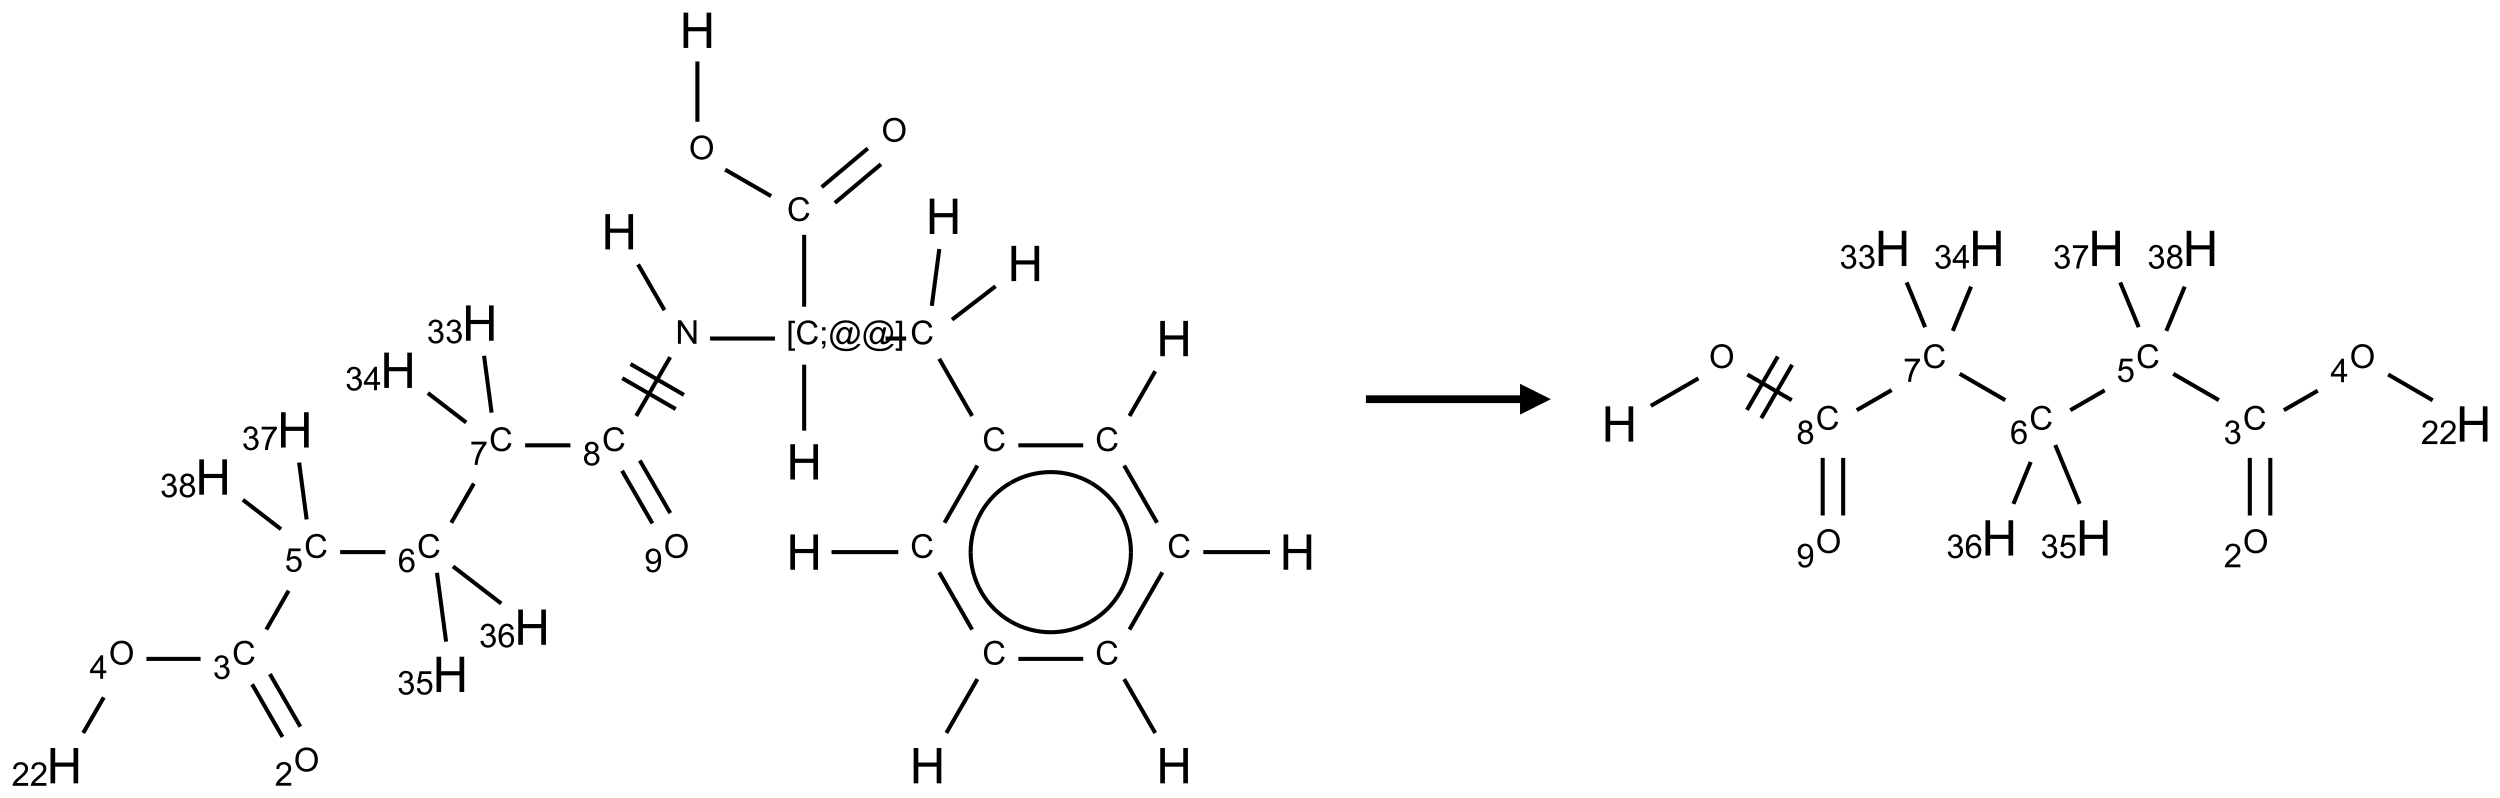 <?xml version="1.0" encoding="UTF-8"?>
<svg xmlns="http://www.w3.org/2000/svg" xmlns:xlink="http://www.w3.org/1999/xlink" width="811" height="259" viewBox="0 0 811 259">
<defs>
<g>
<g id="glyph-0-0">
<path d="M 2 0 L 2 -10 L 10 -10 L 10 0 Z M 2.25 -0.25 L 9.75 -0.25 L 9.75 -9.75 L 2.25 -9.75 Z M 2.25 -0.25 "/>
</g>
<g id="glyph-0-1">
<path d="M 1.281 0 L 1.281 -11.453 L 2.797 -11.453 L 2.797 -6.75 L 8.75 -6.75 L 8.75 -11.453 L 10.266 -11.453 L 10.266 0 L 8.75 0 L 8.75 -5.398 L 2.797 -5.398 L 2.797 0 Z M 1.281 0 "/>
</g>
<g id="glyph-1-0">
<path d="M 1.332 0 L 1.332 -6.668 L 6.668 -6.668 L 6.668 0 Z M 1.5 -0.168 L 6.5 -0.168 L 6.5 -6.5 L 1.5 -6.5 Z M 1.5 -0.168 "/>
</g>
<g id="glyph-1-1">
<path d="M 0.516 -3.719 C 0.516 -4.984 0.855 -5.977 1.535 -6.695 C 2.215 -7.414 3.094 -7.77 4.172 -7.77 C 4.875 -7.77 5.512 -7.602 6.078 -7.266 C 6.645 -6.93 7.074 -6.461 7.371 -5.855 C 7.668 -5.254 7.816 -4.57 7.816 -3.809 C 7.816 -3.035 7.66 -2.34 7.348 -1.73 C 7.035 -1.117 6.594 -0.656 6.02 -0.34 C 5.449 -0.027 4.828 0.129 4.168 0.129 C 3.449 0.129 2.805 -0.043 2.238 -0.391 C 1.672 -0.738 1.246 -1.211 0.953 -1.812 C 0.66 -2.414 0.516 -3.047 0.516 -3.719 Z M 1.559 -3.703 C 1.559 -2.781 1.805 -2.059 2.301 -1.527 C 2.793 -1 3.414 -0.734 4.16 -0.734 C 4.922 -0.734 5.547 -1 6.039 -1.535 C 6.531 -2.07 6.777 -2.828 6.777 -3.812 C 6.777 -4.434 6.672 -4.977 6.461 -5.441 C 6.25 -5.902 5.945 -6.262 5.539 -6.52 C 5.133 -6.773 4.68 -6.902 4.176 -6.902 C 3.461 -6.902 2.848 -6.656 2.332 -6.164 C 1.816 -5.672 1.559 -4.852 1.559 -3.703 Z M 1.559 -3.703 "/>
</g>
<g id="glyph-1-2">
<path d="M 6.27 -2.676 L 7.281 -2.422 C 7.07 -1.594 6.688 -0.961 6.137 -0.523 C 5.586 -0.086 4.914 0.129 4.121 0.129 C 3.297 0.129 2.629 -0.039 2.113 -0.371 C 1.598 -0.707 1.203 -1.191 0.934 -1.828 C 0.664 -2.465 0.531 -3.145 0.531 -3.875 C 0.531 -4.672 0.684 -5.363 0.988 -5.957 C 1.293 -6.547 1.723 -6.996 2.285 -7.305 C 2.844 -7.613 3.461 -7.766 4.137 -7.766 C 4.898 -7.766 5.543 -7.57 6.062 -7.184 C 6.582 -6.793 6.945 -6.246 7.152 -5.543 L 6.156 -5.309 C 5.98 -5.863 5.723 -6.266 5.387 -6.52 C 5.051 -6.773 4.625 -6.902 4.113 -6.902 C 3.527 -6.902 3.039 -6.762 2.645 -6.48 C 2.25 -6.199 1.973 -5.82 1.812 -5.348 C 1.652 -4.871 1.574 -4.383 1.574 -3.879 C 1.574 -3.23 1.668 -2.664 1.855 -2.18 C 2.047 -1.695 2.34 -1.332 2.738 -1.094 C 3.137 -0.855 3.57 -0.734 4.035 -0.734 C 4.602 -0.734 5.082 -0.898 5.473 -1.223 C 5.867 -1.551 6.133 -2.035 6.27 -2.676 Z M 6.27 -2.676 "/>
</g>
<g id="glyph-1-3">
<path d="M 0.723 2.121 L 0.723 -7.637 L 2.793 -7.637 L 2.793 -6.859 L 1.66 -6.859 L 1.66 1.344 L 2.793 1.344 L 2.793 2.121 Z M 0.723 2.121 "/>
</g>
<g id="glyph-1-4">
<path d="M 0.949 -4.465 L 0.949 -5.531 L 2.016 -5.531 L 2.016 -4.465 Z M 0.949 0 L 0.949 -1.066 L 2.016 -1.066 L 2.016 0 C 2.016 0.391 1.945 0.711 1.809 0.949 C 1.668 1.191 1.449 1.379 1.145 1.512 L 0.887 1.109 C 1.082 1.023 1.23 0.895 1.324 0.727 C 1.418 0.559 1.469 0.316 1.48 0 Z M 0.949 0 "/>
</g>
<g id="glyph-1-5">
<path d="M 6.047 -0.848 C 5.82 -0.59 5.57 -0.379 5.289 -0.223 C 5.008 -0.062 4.73 0.016 4.449 0.016 C 4.141 0.016 3.84 -0.074 3.547 -0.254 C 3.254 -0.434 3.02 -0.715 2.836 -1.09 C 2.652 -1.465 2.562 -1.875 2.562 -2.324 C 2.562 -2.875 2.703 -3.43 2.988 -3.98 C 3.27 -4.535 3.621 -4.953 4.043 -5.23 C 4.461 -5.508 4.871 -5.645 5.266 -5.645 C 5.566 -5.645 5.855 -5.566 6.129 -5.41 C 6.402 -5.25 6.641 -5.012 6.84 -4.688 L 7.016 -5.496 L 7.949 -5.496 L 7.199 -2 C 7.094 -1.516 7.043 -1.246 7.043 -1.191 C 7.043 -1.098 7.078 -1.02 7.148 -0.949 C 7.219 -0.883 7.305 -0.848 7.406 -0.848 C 7.59 -0.848 7.832 -0.953 8.129 -1.168 C 8.527 -1.445 8.84 -1.816 9.07 -2.285 C 9.301 -2.75 9.418 -3.234 9.418 -3.73 C 9.418 -4.309 9.27 -4.852 8.973 -5.355 C 8.676 -5.859 8.23 -6.262 7.645 -6.562 C 7.055 -6.863 6.406 -7.016 5.691 -7.016 C 4.879 -7.016 4.137 -6.824 3.465 -6.445 C 2.793 -6.066 2.273 -5.52 1.902 -4.809 C 1.535 -4.098 1.348 -3.34 1.348 -2.527 C 1.348 -1.676 1.535 -0.941 1.902 -0.328 C 2.273 0.285 2.809 0.742 3.508 1.035 C 4.207 1.328 4.984 1.473 5.832 1.473 C 6.742 1.473 7.504 1.32 8.121 1.016 C 8.734 0.711 9.195 0.34 9.5 -0.098 L 10.441 -0.098 C 10.266 0.266 9.961 0.637 9.531 1.016 C 9.102 1.395 8.59 1.695 7.996 1.914 C 7.402 2.133 6.688 2.246 5.848 2.246 C 5.078 2.246 4.367 2.145 3.715 1.949 C 3.066 1.75 2.512 1.453 2.051 1.055 C 1.594 0.656 1.25 0.199 1.016 -0.316 C 0.723 -0.973 0.578 -1.684 0.578 -2.441 C 0.578 -3.289 0.75 -4.098 1.098 -4.863 C 1.523 -5.805 2.125 -6.527 2.902 -7.027 C 3.684 -7.527 4.629 -7.777 5.738 -7.777 C 6.602 -7.777 7.375 -7.602 8.059 -7.246 C 8.746 -6.895 9.285 -6.371 9.684 -5.672 C 10.02 -5.07 10.188 -4.418 10.188 -3.715 C 10.188 -2.707 9.832 -1.812 9.125 -1.031 C 8.492 -0.328 7.801 0.02 7.051 0.02 C 6.812 0.02 6.617 -0.016 6.473 -0.09 C 6.324 -0.16 6.215 -0.266 6.145 -0.402 C 6.102 -0.488 6.066 -0.637 6.047 -0.848 Z M 3.527 -2.262 C 3.527 -1.785 3.641 -1.414 3.863 -1.152 C 4.09 -0.887 4.348 -0.754 4.641 -0.754 C 4.836 -0.754 5.039 -0.812 5.254 -0.93 C 5.469 -1.047 5.676 -1.219 5.871 -1.449 C 6.066 -1.676 6.23 -1.969 6.355 -2.32 C 6.48 -2.672 6.543 -3.027 6.543 -3.379 C 6.543 -3.852 6.426 -4.219 6.191 -4.48 C 5.957 -4.738 5.672 -4.871 5.332 -4.871 C 5.109 -4.871 4.902 -4.812 4.707 -4.699 C 4.512 -4.586 4.32 -4.406 4.137 -4.156 C 3.953 -3.906 3.805 -3.602 3.691 -3.246 C 3.582 -2.887 3.527 -2.559 3.527 -2.262 Z M 3.527 -2.262 "/>
</g>
<g id="glyph-1-6">
<path d="M 2.27 2.121 L 0.203 2.121 L 0.203 1.344 L 1.332 1.344 L 1.332 -6.859 L 0.203 -6.859 L 0.203 -7.637 L 2.27 -7.637 Z M 2.27 2.121 "/>
</g>
<g id="glyph-1-7">
<path d="M 0.812 0 L 0.812 -7.637 L 1.848 -7.637 L 5.859 -1.641 L 5.859 -7.637 L 6.828 -7.637 L 6.828 0 L 5.793 0 L 1.781 -6 L 1.781 0 Z M 0.812 0 "/>
</g>
<g id="glyph-1-8">
<path d="M 1.887 -4.141 C 1.496 -4.281 1.207 -4.484 1.02 -4.75 C 0.832 -5.016 0.738 -5.328 0.738 -5.699 C 0.738 -6.254 0.938 -6.719 1.34 -7.098 C 1.738 -7.477 2.27 -7.668 2.934 -7.668 C 3.598 -7.668 4.137 -7.473 4.543 -7.086 C 4.949 -6.699 5.152 -6.227 5.152 -5.672 C 5.152 -5.316 5.059 -5.008 4.871 -4.746 C 4.688 -4.484 4.406 -4.281 4.027 -4.141 C 4.496 -3.988 4.852 -3.742 5.098 -3.402 C 5.34 -3.062 5.465 -2.656 5.465 -2.184 C 5.465 -1.531 5.234 -0.98 4.77 -0.535 C 4.309 -0.09 3.703 0.129 2.949 0.129 C 2.195 0.129 1.586 -0.094 1.125 -0.539 C 0.664 -0.984 0.434 -1.543 0.434 -2.207 C 0.434 -2.703 0.559 -3.121 0.809 -3.457 C 1.062 -3.793 1.422 -4.02 1.887 -4.141 Z M 1.699 -5.73 C 1.699 -5.367 1.812 -5.074 2.047 -4.844 C 2.281 -4.613 2.582 -4.5 2.953 -4.5 C 3.312 -4.5 3.609 -4.613 3.84 -4.84 C 4.07 -5.066 4.188 -5.348 4.188 -5.676 C 4.188 -6.02 4.07 -6.309 3.832 -6.543 C 3.594 -6.777 3.297 -6.895 2.941 -6.895 C 2.586 -6.895 2.289 -6.781 2.051 -6.551 C 1.816 -6.324 1.699 -6.047 1.699 -5.73 Z M 1.395 -2.203 C 1.395 -1.938 1.461 -1.676 1.586 -1.426 C 1.711 -1.176 1.902 -0.984 2.152 -0.848 C 2.402 -0.711 2.672 -0.641 2.957 -0.641 C 3.406 -0.641 3.777 -0.785 4.066 -1.074 C 4.359 -1.363 4.504 -1.727 4.504 -2.172 C 4.504 -2.625 4.355 -2.996 4.055 -3.293 C 3.754 -3.586 3.379 -3.734 2.926 -3.734 C 2.484 -3.734 2.121 -3.59 1.832 -3.297 C 1.543 -3.004 1.395 -2.641 1.395 -2.203 Z M 1.395 -2.203 "/>
</g>
<g id="glyph-1-9">
<path d="M 0.504 -6.637 L 0.504 -7.535 L 5.449 -7.535 L 5.449 -6.809 C 4.961 -6.289 4.48 -5.602 4.004 -4.746 C 3.527 -3.887 3.156 -3.004 2.895 -2.098 C 2.707 -1.461 2.59 -0.762 2.535 0 L 1.574 0 C 1.582 -0.602 1.703 -1.328 1.926 -2.176 C 2.152 -3.027 2.477 -3.848 2.898 -4.637 C 3.32 -5.426 3.77 -6.094 4.246 -6.637 Z M 0.504 -6.637 "/>
</g>
<g id="glyph-1-10">
<path d="M 5.309 -5.766 L 4.375 -5.691 C 4.293 -6.059 4.172 -6.328 4.02 -6.496 C 3.766 -6.762 3.453 -6.895 3.082 -6.895 C 2.785 -6.895 2.523 -6.812 2.297 -6.645 C 2 -6.43 1.77 -6.117 1.598 -5.703 C 1.43 -5.289 1.34 -4.703 1.332 -3.938 C 1.559 -4.281 1.836 -4.535 2.16 -4.703 C 2.488 -4.871 2.828 -4.953 3.188 -4.953 C 3.812 -4.953 4.344 -4.723 4.785 -4.262 C 5.223 -3.801 5.441 -3.207 5.441 -2.48 C 5.441 -2 5.34 -1.555 5.133 -1.145 C 4.926 -0.73 4.641 -0.418 4.281 -0.199 C 3.922 0.02 3.512 0.129 3.051 0.129 C 2.27 0.129 1.633 -0.156 1.141 -0.73 C 0.648 -1.305 0.402 -2.254 0.402 -3.574 C 0.402 -5.051 0.672 -6.121 1.219 -6.793 C 1.695 -7.375 2.336 -7.668 3.141 -7.668 C 3.742 -7.668 4.234 -7.5 4.617 -7.16 C 5 -6.824 5.23 -6.359 5.309 -5.766 Z M 1.48 -2.473 C 1.48 -2.152 1.547 -1.844 1.684 -1.547 C 1.82 -1.25 2.016 -1.027 2.262 -0.871 C 2.508 -0.719 2.766 -0.641 3.035 -0.641 C 3.434 -0.641 3.773 -0.801 4.059 -1.121 C 4.344 -1.441 4.484 -1.875 4.484 -2.422 C 4.484 -2.949 4.344 -3.367 4.062 -3.668 C 3.781 -3.973 3.426 -4.125 3 -4.125 C 2.578 -4.125 2.219 -3.973 1.922 -3.668 C 1.625 -3.363 1.48 -2.969 1.48 -2.473 Z M 1.48 -2.473 "/>
</g>
<g id="glyph-1-11">
<path d="M 0.441 -2 L 1.426 -2.082 C 1.5 -1.605 1.668 -1.242 1.934 -1.004 C 2.199 -0.762 2.52 -0.641 2.895 -0.641 C 3.348 -0.641 3.73 -0.812 4.043 -1.152 C 4.355 -1.492 4.512 -1.941 4.512 -2.504 C 4.512 -3.039 4.359 -3.461 4.059 -3.77 C 3.758 -4.078 3.367 -4.234 2.879 -4.234 C 2.578 -4.234 2.305 -4.164 2.062 -4.027 C 1.82 -3.891 1.629 -3.715 1.488 -3.496 L 0.609 -3.609 L 1.348 -7.531 L 5.145 -7.531 L 5.145 -6.637 L 2.098 -6.637 L 1.688 -4.582 C 2.145 -4.902 2.625 -5.062 3.129 -5.062 C 3.797 -5.062 4.359 -4.832 4.816 -4.371 C 5.277 -3.91 5.504 -3.312 5.504 -2.59 C 5.504 -1.898 5.305 -1.301 4.902 -0.797 C 4.41 -0.18 3.742 0.129 2.895 0.129 C 2.199 0.129 1.633 -0.062 1.195 -0.453 C 0.758 -0.844 0.504 -1.359 0.441 -2 Z M 0.441 -2 "/>
</g>
<g id="glyph-1-12">
<path d="M 0.449 -2.016 L 1.387 -2.141 C 1.492 -1.609 1.676 -1.227 1.934 -0.992 C 2.191 -0.758 2.508 -0.641 2.879 -0.641 C 3.32 -0.641 3.695 -0.793 3.996 -1.098 C 4.301 -1.402 4.453 -1.781 4.453 -2.234 C 4.453 -2.664 4.312 -3.02 4.031 -3.301 C 3.75 -3.578 3.391 -3.719 2.957 -3.719 C 2.781 -3.719 2.562 -3.684 2.297 -3.613 L 2.402 -4.438 C 2.465 -4.43 2.516 -4.426 2.551 -4.426 C 2.949 -4.426 3.312 -4.531 3.629 -4.738 C 3.949 -4.949 4.109 -5.27 4.109 -5.703 C 4.109 -6.047 3.992 -6.332 3.762 -6.559 C 3.527 -6.785 3.227 -6.895 2.859 -6.895 C 2.496 -6.895 2.191 -6.781 1.949 -6.551 C 1.707 -6.324 1.547 -5.98 1.48 -5.52 L 0.543 -5.688 C 0.656 -6.316 0.918 -6.805 1.324 -7.148 C 1.73 -7.492 2.234 -7.668 2.84 -7.668 C 3.254 -7.668 3.641 -7.578 3.988 -7.398 C 4.34 -7.219 4.609 -6.977 4.793 -6.668 C 4.98 -6.359 5.074 -6.031 5.074 -5.684 C 5.074 -5.352 4.984 -5.051 4.809 -4.781 C 4.629 -4.512 4.367 -4.297 4.02 -4.137 C 4.473 -4.031 4.824 -3.816 5.074 -3.488 C 5.324 -3.16 5.449 -2.75 5.449 -2.254 C 5.449 -1.59 5.203 -1.023 4.719 -0.559 C 4.234 -0.098 3.617 0.137 2.875 0.137 C 2.203 0.137 1.648 -0.062 1.207 -0.465 C 0.762 -0.863 0.512 -1.379 0.449 -2.016 Z M 0.449 -2.016 "/>
</g>
<g id="glyph-1-13">
<path d="M 5.371 -0.902 L 5.371 0 L 0.324 0 C 0.316 -0.227 0.352 -0.441 0.434 -0.652 C 0.562 -0.996 0.766 -1.332 1.051 -1.668 C 1.332 -2 1.742 -2.387 2.277 -2.824 C 3.105 -3.504 3.668 -4.043 3.957 -4.441 C 4.25 -4.84 4.395 -5.215 4.395 -5.566 C 4.395 -5.938 4.262 -6.254 3.996 -6.508 C 3.73 -6.762 3.387 -6.891 2.957 -6.891 C 2.508 -6.891 2.145 -6.754 1.875 -6.484 C 1.605 -6.215 1.469 -5.84 1.465 -5.359 L 0.5 -5.457 C 0.566 -6.176 0.812 -6.727 1.246 -7.102 C 1.676 -7.477 2.254 -7.668 2.98 -7.668 C 3.711 -7.668 4.293 -7.465 4.719 -7.059 C 5.145 -6.652 5.359 -6.148 5.359 -5.547 C 5.359 -5.242 5.297 -4.941 5.172 -4.645 C 5.047 -4.352 4.84 -4.039 4.551 -3.715 C 4.262 -3.387 3.777 -2.938 3.105 -2.371 C 2.543 -1.898 2.18 -1.578 2.02 -1.41 C 1.859 -1.242 1.73 -1.07 1.625 -0.902 Z M 5.371 -0.902 "/>
</g>
<g id="glyph-1-14">
<path d="M 3.449 0 L 3.449 -1.828 L 0.137 -1.828 L 0.137 -2.688 L 3.621 -7.637 L 4.387 -7.637 L 4.387 -2.688 L 5.418 -2.688 L 5.418 -1.828 L 4.387 -1.828 L 4.387 0 Z M 3.449 -2.688 L 3.449 -6.129 L 1.059 -2.688 Z M 3.449 -2.688 "/>
</g>
<g id="glyph-1-15">
<path d="M 0.582 -1.766 L 1.484 -1.848 C 1.562 -1.426 1.707 -1.117 1.922 -0.926 C 2.137 -0.734 2.414 -0.641 2.75 -0.641 C 3.039 -0.641 3.289 -0.707 3.508 -0.84 C 3.727 -0.973 3.902 -1.148 4.043 -1.367 C 4.18 -1.586 4.297 -1.887 4.391 -2.262 C 4.484 -2.637 4.531 -3.016 4.531 -3.406 C 4.531 -3.449 4.531 -3.512 4.527 -3.594 C 4.34 -3.297 4.082 -3.055 3.758 -2.867 C 3.434 -2.68 3.082 -2.59 2.703 -2.59 C 2.07 -2.59 1.535 -2.816 1.098 -3.277 C 0.66 -3.734 0.441 -4.34 0.441 -5.09 C 0.441 -5.863 0.672 -6.484 1.129 -6.957 C 1.586 -7.43 2.156 -7.668 2.844 -7.668 C 3.34 -7.668 3.793 -7.531 4.207 -7.266 C 4.617 -7 4.93 -6.617 5.145 -6.121 C 5.355 -5.629 5.465 -4.91 5.465 -3.973 C 5.465 -2.996 5.359 -2.223 5.145 -1.645 C 4.934 -1.066 4.617 -0.625 4.199 -0.324 C 3.781 -0.02 3.293 0.129 2.73 0.129 C 2.133 0.129 1.645 -0.035 1.266 -0.367 C 0.887 -0.699 0.66 -1.164 0.582 -1.766 Z M 4.422 -5.137 C 4.422 -5.676 4.277 -6.102 3.992 -6.418 C 3.707 -6.734 3.359 -6.891 2.957 -6.891 C 2.543 -6.891 2.18 -6.719 1.871 -6.379 C 1.562 -6.039 1.406 -5.598 1.406 -5.059 C 1.406 -4.57 1.555 -4.176 1.848 -3.871 C 2.141 -3.566 2.5 -3.418 2.934 -3.418 C 3.367 -3.418 3.723 -3.57 4.004 -3.871 C 4.281 -4.176 4.422 -4.598 4.422 -5.137 Z M 4.422 -5.137 "/>
</g>
</g>
</defs>
<path fill="none" stroke-width="0.033" stroke-linecap="butt" stroke-linejoin="miter" stroke="rgb(0%, 0%, 0%)" stroke-opacity="1" stroke-miterlimit="10" d="M 5.134 0.253 L 5.134 0.742 " transform="matrix(40, 0, 0, 40, 20.873, 9.822)"/>
<path fill="none" stroke-width="0.033" stroke-linecap="butt" stroke-linejoin="miter" stroke="rgb(0%, 0%, 0%)" stroke-opacity="1" stroke-miterlimit="10" d="M 5.359 1.13 L 5.732 1.345 " transform="matrix(40, 0, 0, 40, 20.873, 9.822)"/>
<path fill="none" stroke-width="0.033" stroke-linecap="butt" stroke-linejoin="miter" stroke="rgb(0%, 0%, 0%)" stroke-opacity="1" stroke-miterlimit="10" d="M 6.249 1.4 L 6.623 1.086 " transform="matrix(40, 0, 0, 40, 20.873, 9.822)"/>
<path fill="none" stroke-width="0.033" stroke-linecap="butt" stroke-linejoin="miter" stroke="rgb(0%, 0%, 0%)" stroke-opacity="1" stroke-miterlimit="10" d="M 6.142 1.272 L 6.516 0.958 " transform="matrix(40, 0, 0, 40, 20.873, 9.822)"/>
<path fill="none" stroke-width="0.033" stroke-linecap="butt" stroke-linejoin="miter" stroke="rgb(0%, 0%, 0%)" stroke-opacity="1" stroke-miterlimit="10" d="M 6 1.659 L 6 2.242 " transform="matrix(40, 0, 0, 40, 20.873, 9.822)"/>
<path fill="none" stroke-width="0.033" stroke-linecap="butt" stroke-linejoin="miter" stroke="rgb(0%, 0%, 0%)" stroke-opacity="1" stroke-miterlimit="10" d="M 6 2.712 L 6 3.247 " transform="matrix(40, 0, 0, 40, 20.873, 9.822)"/>
<path fill="none" stroke-width="0.033" stroke-linecap="butt" stroke-linejoin="miter" stroke="rgb(0%, 0%, 0%)" stroke-opacity="1" stroke-miterlimit="10" d="M 5.763 2.5 L 5.237 2.5 " transform="matrix(40, 0, 0, 40, 20.873, 9.822)"/>
<path fill="none" stroke-width="0.033" stroke-linecap="butt" stroke-linejoin="miter" stroke="rgb(0%, 0%, 0%)" stroke-opacity="1" stroke-miterlimit="10" d="M 4.867 2.27 L 4.653 1.899 " transform="matrix(40, 0, 0, 40, 20.873, 9.822)"/>
<path fill="none" stroke-width="0.033" stroke-linecap="butt" stroke-linejoin="miter" stroke="rgb(0%, 0%, 0%)" stroke-opacity="1" stroke-miterlimit="10" d="M 4.913 2.651 L 4.638 3.128 " transform="matrix(40, 0, 0, 40, 20.873, 9.822)"/>
<path fill="none" stroke-width="0.033" stroke-linecap="butt" stroke-linejoin="miter" stroke="rgb(0%, 0%, 0%)" stroke-opacity="1" stroke-miterlimit="10" d="M 4.525 2.822 L 4.958 3.072 " transform="matrix(40, 0, 0, 40, 20.873, 9.822)"/>
<path fill="none" stroke-width="0.033" stroke-linecap="butt" stroke-linejoin="miter" stroke="rgb(0%, 0%, 0%)" stroke-opacity="1" stroke-miterlimit="10" d="M 4.592 2.707 L 5.025 2.957 " transform="matrix(40, 0, 0, 40, 20.873, 9.822)"/>
<path fill="none" stroke-width="0.033" stroke-linecap="butt" stroke-linejoin="miter" stroke="rgb(0%, 0%, 0%)" stroke-opacity="1" stroke-miterlimit="10" d="M 4.104 3.366 L 3.737 3.366 " transform="matrix(40, 0, 0, 40, 20.873, 9.822)"/>
<path fill="none" stroke-width="0.033" stroke-linecap="butt" stroke-linejoin="miter" stroke="rgb(0%, 0%, 0%)" stroke-opacity="1" stroke-miterlimit="10" d="M 3.321 3.676 L 3.138 3.994 " transform="matrix(40, 0, 0, 40, 20.873, 9.822)"/>
<path fill="none" stroke-width="0.033" stroke-linecap="butt" stroke-linejoin="miter" stroke="rgb(0%, 0%, 0%)" stroke-opacity="1" stroke-miterlimit="10" d="M 2.604 4.232 L 2.237 4.232 " transform="matrix(40, 0, 0, 40, 20.873, 9.822)"/>
<path fill="none" stroke-width="0.033" stroke-linecap="butt" stroke-linejoin="miter" stroke="rgb(0%, 0%, 0%)" stroke-opacity="1" stroke-miterlimit="10" d="M 1.819 4.545 L 1.638 4.86 " transform="matrix(40, 0, 0, 40, 20.873, 9.822)"/>
<path fill="none" stroke-width="0.033" stroke-linecap="butt" stroke-linejoin="miter" stroke="rgb(0%, 0%, 0%)" stroke-opacity="1" stroke-miterlimit="10" d="M 1.523 5.304 L 1.769 5.731 " transform="matrix(40, 0, 0, 40, 20.873, 9.822)"/>
<path fill="none" stroke-width="0.033" stroke-linecap="butt" stroke-linejoin="miter" stroke="rgb(0%, 0%, 0%)" stroke-opacity="1" stroke-miterlimit="10" d="M 1.667 5.221 L 1.914 5.648 " transform="matrix(40, 0, 0, 40, 20.873, 9.822)"/>
<path fill="none" stroke-width="0.033" stroke-linecap="butt" stroke-linejoin="miter" stroke="rgb(0%, 0%, 0%)" stroke-opacity="1" stroke-miterlimit="10" d="M 1.105 5.098 L 0.666 5.098 " transform="matrix(40, 0, 0, 40, 20.873, 9.822)"/>
<path fill="none" stroke-width="0.033" stroke-linecap="butt" stroke-linejoin="miter" stroke="rgb(0%, 0%, 0%)" stroke-opacity="1" stroke-miterlimit="10" d="M 0.32 5.41 L 0.153 5.699 " transform="matrix(40, 0, 0, 40, 20.873, 9.822)"/>
<path fill="none" stroke-width="0.033" stroke-linecap="butt" stroke-linejoin="miter" stroke="rgb(0%, 0%, 0%)" stroke-opacity="1" stroke-miterlimit="10" d="M 1.965 3.967 L 1.904 3.506 " transform="matrix(40, 0, 0, 40, 20.873, 9.822)"/>
<path fill="none" stroke-width="0.033" stroke-linecap="butt" stroke-linejoin="miter" stroke="rgb(0%, 0%, 0%)" stroke-opacity="1" stroke-miterlimit="10" d="M 1.757 4.046 L 1.448 3.808 " transform="matrix(40, 0, 0, 40, 20.873, 9.822)"/>
<path fill="none" stroke-width="0.033" stroke-linecap="butt" stroke-linejoin="miter" stroke="rgb(0%, 0%, 0%)" stroke-opacity="1" stroke-miterlimit="10" d="M 3.022 4.4 L 3.096 4.958 " transform="matrix(40, 0, 0, 40, 20.873, 9.822)"/>
<path fill="none" stroke-width="0.033" stroke-linecap="butt" stroke-linejoin="miter" stroke="rgb(0%, 0%, 0%)" stroke-opacity="1" stroke-miterlimit="10" d="M 3.152 4.348 L 3.543 4.649 " transform="matrix(40, 0, 0, 40, 20.873, 9.822)"/>
<path fill="none" stroke-width="0.033" stroke-linecap="butt" stroke-linejoin="miter" stroke="rgb(0%, 0%, 0%)" stroke-opacity="1" stroke-miterlimit="10" d="M 3.465 3.101 L 3.404 2.64 " transform="matrix(40, 0, 0, 40, 20.873, 9.822)"/>
<path fill="none" stroke-width="0.033" stroke-linecap="butt" stroke-linejoin="miter" stroke="rgb(0%, 0%, 0%)" stroke-opacity="1" stroke-miterlimit="10" d="M 3.259 3.181 L 2.948 2.942 " transform="matrix(40, 0, 0, 40, 20.873, 9.822)"/>
<path fill="none" stroke-width="0.033" stroke-linecap="butt" stroke-linejoin="miter" stroke="rgb(0%, 0%, 0%)" stroke-opacity="1" stroke-miterlimit="10" d="M 4.523 3.572 L 4.769 3.999 " transform="matrix(40, 0, 0, 40, 20.873, 9.822)"/>
<path fill="none" stroke-width="0.033" stroke-linecap="butt" stroke-linejoin="miter" stroke="rgb(0%, 0%, 0%)" stroke-opacity="1" stroke-miterlimit="10" d="M 4.667 3.489 L 4.914 3.916 " transform="matrix(40, 0, 0, 40, 20.873, 9.822)"/>
<path fill="none" stroke-width="0.033" stroke-linecap="butt" stroke-linejoin="miter" stroke="rgb(0%, 0%, 0%)" stroke-opacity="1" stroke-miterlimit="10" d="M 6.66 2.5 L 6.827 2.5 " transform="matrix(40, 0, 0, 40, 20.873, 9.822)"/>
<path fill="none" stroke-width="0.033" stroke-linecap="butt" stroke-linejoin="miter" stroke="rgb(0%, 0%, 0%)" stroke-opacity="1" stroke-miterlimit="10" d="M 7.035 2.235 L 7.096 1.774 " transform="matrix(40, 0, 0, 40, 20.873, 9.822)"/>
<path fill="none" stroke-width="0.033" stroke-linecap="butt" stroke-linejoin="miter" stroke="rgb(0%, 0%, 0%)" stroke-opacity="1" stroke-miterlimit="10" d="M 7.199 2.347 L 7.552 2.076 " transform="matrix(40, 0, 0, 40, 20.873, 9.822)"/>
<path fill="none" stroke-width="0.033" stroke-linecap="butt" stroke-linejoin="miter" stroke="rgb(0%, 0%, 0%)" stroke-opacity="1" stroke-miterlimit="10" d="M 7.095 2.664 L 7.362 3.128 " transform="matrix(40, 0, 0, 40, 20.873, 9.822)"/>
<path fill="none" stroke-width="0.033" stroke-linecap="butt" stroke-linejoin="miter" stroke="rgb(0%, 0%, 0%)" stroke-opacity="1" stroke-miterlimit="10" d="M 7.405 3.53 L 7.138 3.994 " transform="matrix(40, 0, 0, 40, 20.873, 9.822)"/>
<path fill="none" stroke-width="0.033" stroke-linecap="butt" stroke-linejoin="miter" stroke="rgb(0%, 0%, 0%)" stroke-opacity="1" stroke-miterlimit="10" d="M 6.763 4.232 L 6.222 4.232 " transform="matrix(40, 0, 0, 40, 20.873, 9.822)"/>
<path fill="none" stroke-width="0.033" stroke-linecap="butt" stroke-linejoin="miter" stroke="rgb(0%, 0%, 0%)" stroke-opacity="1" stroke-miterlimit="10" d="M 7.095 4.396 L 7.362 4.86 " transform="matrix(40, 0, 0, 40, 20.873, 9.822)"/>
<path fill="none" stroke-width="0.033" stroke-linecap="butt" stroke-linejoin="miter" stroke="rgb(0%, 0%, 0%)" stroke-opacity="1" stroke-miterlimit="10" d="M 7.405 5.262 L 7.153 5.699 " transform="matrix(40, 0, 0, 40, 20.873, 9.822)"/>
<path fill="none" stroke-width="0.033" stroke-linecap="butt" stroke-linejoin="miter" stroke="rgb(0%, 0%, 0%)" stroke-opacity="1" stroke-miterlimit="10" d="M 7.737 5.098 L 8.263 5.098 " transform="matrix(40, 0, 0, 40, 20.873, 9.822)"/>
<path fill="none" stroke-width="0.033" stroke-linecap="butt" stroke-linejoin="miter" stroke="rgb(0%, 0%, 0%)" stroke-opacity="1" stroke-miterlimit="10" d="M 8.595 5.262 L 8.847 5.699 " transform="matrix(40, 0, 0, 40, 20.873, 9.822)"/>
<path fill="none" stroke-width="0.033" stroke-linecap="butt" stroke-linejoin="miter" stroke="rgb(0%, 0%, 0%)" stroke-opacity="1" stroke-miterlimit="10" d="M 8.638 4.86 L 8.905 4.396 " transform="matrix(40, 0, 0, 40, 20.873, 9.822)"/>
<path fill="none" stroke-width="0.033" stroke-linecap="butt" stroke-linejoin="miter" stroke="rgb(0%, 0%, 0%)" stroke-opacity="1" stroke-miterlimit="10" d="M 9.237 4.232 L 9.778 4.232 " transform="matrix(40, 0, 0, 40, 20.873, 9.822)"/>
<path fill="none" stroke-width="0.033" stroke-linecap="butt" stroke-linejoin="miter" stroke="rgb(0%, 0%, 0%)" stroke-opacity="1" stroke-miterlimit="10" d="M 8.862 3.994 L 8.595 3.53 " transform="matrix(40, 0, 0, 40, 20.873, 9.822)"/>
<path fill="none" stroke-width="0.033" stroke-linecap="butt" stroke-linejoin="miter" stroke="rgb(0%, 0%, 0%)" stroke-opacity="1" stroke-miterlimit="10" d="M 8.263 3.366 L 7.737 3.366 " transform="matrix(40, 0, 0, 40, 20.873, 9.822)"/>
<path fill="none" stroke-width="0.033" stroke-linecap="butt" stroke-linejoin="miter" stroke="rgb(0%, 0%, 0%)" stroke-opacity="1" stroke-miterlimit="10" d="M 8.638 3.128 L 8.847 2.765 " transform="matrix(40, 0, 0, 40, 20.873, 9.822)"/>
<path fill="none" stroke-width="0.033" stroke-linecap="butt" stroke-linejoin="miter" stroke="rgb(0%, 0%, 0%)" stroke-opacity="1" stroke-miterlimit="10" d="M 7.35 4.232 C 7.35 4 7.474 3.786 7.675 3.67 " transform="matrix(40, 0, 0, 40, 20.873, 9.822)"/>
<path fill="none" stroke-width="0.033" stroke-linecap="butt" stroke-linejoin="miter" stroke="rgb(0%, 0%, 0%)" stroke-opacity="1" stroke-miterlimit="10" d="M 7.675 4.795 C 7.474 4.679 7.35 4.464 7.35 4.232 " transform="matrix(40, 0, 0, 40, 20.873, 9.822)"/>
<path fill="none" stroke-width="0.033" stroke-linecap="butt" stroke-linejoin="miter" stroke="rgb(0%, 0%, 0%)" stroke-opacity="1" stroke-miterlimit="10" d="M 8.325 4.795 C 8.124 4.911 7.876 4.911 7.675 4.795 " transform="matrix(40, 0, 0, 40, 20.873, 9.822)"/>
<path fill="none" stroke-width="0.033" stroke-linecap="butt" stroke-linejoin="miter" stroke="rgb(0%, 0%, 0%)" stroke-opacity="1" stroke-miterlimit="10" d="M 8.65 4.232 C 8.65 4.464 8.526 4.679 8.325 4.795 " transform="matrix(40, 0, 0, 40, 20.873, 9.822)"/>
<path fill="none" stroke-width="0.033" stroke-linecap="butt" stroke-linejoin="miter" stroke="rgb(0%, 0%, 0%)" stroke-opacity="1" stroke-miterlimit="10" d="M 8.325 3.67 C 8.526 3.786 8.65 4 8.65 4.232 " transform="matrix(40, 0, 0, 40, 20.873, 9.822)"/>
<path fill="none" stroke-width="0.033" stroke-linecap="butt" stroke-linejoin="miter" stroke="rgb(0%, 0%, 0%)" stroke-opacity="1" stroke-miterlimit="10" d="M 7.675 3.67 C 7.876 3.554 8.124 3.554 8.325 3.67 " transform="matrix(40, 0, 0, 40, 20.873, 9.822)"/>
<g fill="rgb(0%, 0%, 0%)" fill-opacity="1">
<use xlink:href="#glyph-0-1" x="220.461" y="15.551"/>
</g>
<g fill="rgb(0%, 0%, 0%)" fill-opacity="1">
<use xlink:href="#glyph-1-1" x="223.477" y="51.672"/>
</g>
<g fill="rgb(0%, 0%, 0%)" fill-opacity="1">
<use xlink:href="#glyph-1-2" x="255.281" y="71.668"/>
</g>
<g fill="rgb(0%, 0%, 0%)" fill-opacity="1">
<use xlink:href="#glyph-1-1" x="285.938" y="45.961"/>
</g>
<g fill="rgb(0%, 0%, 0%)" fill-opacity="1">
<use xlink:href="#glyph-1-3" x="255.086" y="111.676"/>
<use xlink:href="#glyph-1-2" x="258.049" y="111.676"/>
<use xlink:href="#glyph-1-4" x="265.753" y="111.676"/>
<use xlink:href="#glyph-1-5" x="268.716" y="111.676"/>
<use xlink:href="#glyph-1-5" x="279.544" y="111.676"/>
<use xlink:href="#glyph-1-6" x="290.372" y="111.676"/>
</g>
<g fill="rgb(0%, 0%, 0%)" fill-opacity="1">
<use xlink:href="#glyph-0-1" x="255.102" y="155.551"/>
</g>
<g fill="rgb(0%, 0%, 0%)" fill-opacity="1">
<use xlink:href="#glyph-1-7" x="219.109" y="111.535"/>
</g>
<g fill="rgb(0%, 0%, 0%)" fill-opacity="1">
<use xlink:href="#glyph-0-1" x="195.102" y="80.91"/>
</g>
<g fill="rgb(0%, 0%, 0%)" fill-opacity="1">
<use xlink:href="#glyph-1-2" x="195.281" y="146.309"/>
</g>
<g fill="rgb(0%, 0%, 0%)" fill-opacity="1">
<use xlink:href="#glyph-1-8" x="189.012" y="150.945"/>
</g>
<g fill="rgb(0%, 0%, 0%)" fill-opacity="1">
<use xlink:href="#glyph-1-2" x="158.656" y="146.309"/>
</g>
<g fill="rgb(0%, 0%, 0%)" fill-opacity="1">
<use xlink:href="#glyph-1-9" x="152.402" y="150.816"/>
</g>
<g fill="rgb(0%, 0%, 0%)" fill-opacity="1">
<use xlink:href="#glyph-1-2" x="135.281" y="180.949"/>
</g>
<g fill="rgb(0%, 0%, 0%)" fill-opacity="1">
<use xlink:href="#glyph-1-10" x="129.035" y="185.586"/>
</g>
<g fill="rgb(0%, 0%, 0%)" fill-opacity="1">
<use xlink:href="#glyph-1-2" x="98.656" y="180.949"/>
</g>
<g fill="rgb(0%, 0%, 0%)" fill-opacity="1">
<use xlink:href="#glyph-1-11" x="92.344" y="185.453"/>
</g>
<g fill="rgb(0%, 0%, 0%)" fill-opacity="1">
<use xlink:href="#glyph-1-2" x="75.281" y="215.59"/>
</g>
<g fill="rgb(0%, 0%, 0%)" fill-opacity="1">
<use xlink:href="#glyph-1-12" x="69.027" y="220.227"/>
</g>
<g fill="rgb(0%, 0%, 0%)" fill-opacity="1">
<use xlink:href="#glyph-1-1" x="95.297" y="250.234"/>
</g>
<g fill="rgb(0%, 0%, 0%)" fill-opacity="1">
<use xlink:href="#glyph-1-13" x="89.109" y="254.867"/>
</g>
<g fill="rgb(0%, 0%, 0%)" fill-opacity="1">
<use xlink:href="#glyph-1-1" x="35.297" y="215.594"/>
</g>
<g fill="rgb(0%, 0%, 0%)" fill-opacity="1">
<use xlink:href="#glyph-1-14" x="29.059" y="220.195"/>
</g>
<g fill="rgb(0%, 0%, 0%)" fill-opacity="1">
<use xlink:href="#glyph-0-1" x="15.102" y="254.113"/>
</g>
<g fill="rgb(0%, 0%, 0%)" fill-opacity="1">
<use xlink:href="#glyph-1-13" x="3.746" y="254.906"/>
<use xlink:href="#glyph-1-13" x="9.678" y="254.906"/>
</g>
<g fill="rgb(0%, 0%, 0%)" fill-opacity="1">
<use xlink:href="#glyph-0-1" x="89.879" y="145.176"/>
</g>
<g fill="rgb(0%, 0%, 0%)" fill-opacity="1">
<use xlink:href="#glyph-1-12" x="78.445" y="145.965"/>
<use xlink:href="#glyph-1-9" x="84.378" y="145.965"/>
</g>
<g fill="rgb(0%, 0%, 0%)" fill-opacity="1">
<use xlink:href="#glyph-0-1" x="63.367" y="160.48"/>
</g>
<g fill="rgb(0%, 0%, 0%)" fill-opacity="1">
<use xlink:href="#glyph-1-12" x="51.918" y="161.273"/>
<use xlink:href="#glyph-1-8" x="57.85" y="161.273"/>
</g>
<g fill="rgb(0%, 0%, 0%)" fill-opacity="1">
<use xlink:href="#glyph-0-1" x="140.32" y="224.488"/>
</g>
<g fill="rgb(0%, 0%, 0%)" fill-opacity="1">
<use xlink:href="#glyph-1-12" x="128.832" y="225.281"/>
<use xlink:href="#glyph-1-11" x="134.764" y="225.281"/>
</g>
<g fill="rgb(0%, 0%, 0%)" fill-opacity="1">
<use xlink:href="#glyph-0-1" x="166.836" y="209.184"/>
</g>
<g fill="rgb(0%, 0%, 0%)" fill-opacity="1">
<use xlink:href="#glyph-1-12" x="155.406" y="209.973"/>
<use xlink:href="#glyph-1-10" x="161.339" y="209.973"/>
</g>
<g fill="rgb(0%, 0%, 0%)" fill-opacity="1">
<use xlink:href="#glyph-0-1" x="149.879" y="110.531"/>
</g>
<g fill="rgb(0%, 0%, 0%)" fill-opacity="1">
<use xlink:href="#glyph-1-12" x="138.445" y="111.324"/>
<use xlink:href="#glyph-1-12" x="144.378" y="111.324"/>
</g>
<g fill="rgb(0%, 0%, 0%)" fill-opacity="1">
<use xlink:href="#glyph-0-1" x="123.367" y="125.84"/>
</g>
<g fill="rgb(0%, 0%, 0%)" fill-opacity="1">
<use xlink:href="#glyph-1-12" x="111.965" y="126.633"/>
<use xlink:href="#glyph-1-14" x="117.897" y="126.633"/>
</g>
<g fill="rgb(0%, 0%, 0%)" fill-opacity="1">
<use xlink:href="#glyph-1-1" x="215.297" y="180.953"/>
</g>
<g fill="rgb(0%, 0%, 0%)" fill-opacity="1">
<use xlink:href="#glyph-1-15" x="209.012" y="185.586"/>
</g>
<g fill="rgb(0%, 0%, 0%)" fill-opacity="1">
<use xlink:href="#glyph-1-2" x="295.281" y="111.668"/>
</g>
<g fill="rgb(0%, 0%, 0%)" fill-opacity="1">
<use xlink:href="#glyph-0-1" x="300.32" y="75.891"/>
</g>
<g fill="rgb(0%, 0%, 0%)" fill-opacity="1">
<use xlink:href="#glyph-0-1" x="326.836" y="91.199"/>
</g>
<g fill="rgb(0%, 0%, 0%)" fill-opacity="1">
<use xlink:href="#glyph-1-2" x="318.656" y="146.309"/>
</g>
<g fill="rgb(0%, 0%, 0%)" fill-opacity="1">
<use xlink:href="#glyph-1-2" x="295.281" y="180.949"/>
</g>
<g fill="rgb(0%, 0%, 0%)" fill-opacity="1">
<use xlink:href="#glyph-0-1" x="255.102" y="184.832"/>
</g>
<g fill="rgb(0%, 0%, 0%)" fill-opacity="1">
<use xlink:href="#glyph-1-2" x="318.656" y="215.59"/>
</g>
<g fill="rgb(0%, 0%, 0%)" fill-opacity="1">
<use xlink:href="#glyph-0-1" x="295.102" y="254.113"/>
</g>
<g fill="rgb(0%, 0%, 0%)" fill-opacity="1">
<use xlink:href="#glyph-1-2" x="355.281" y="215.59"/>
</g>
<g fill="rgb(0%, 0%, 0%)" fill-opacity="1">
<use xlink:href="#glyph-0-1" x="375.102" y="254.113"/>
</g>
<g fill="rgb(0%, 0%, 0%)" fill-opacity="1">
<use xlink:href="#glyph-1-2" x="378.656" y="180.949"/>
</g>
<g fill="rgb(0%, 0%, 0%)" fill-opacity="1">
<use xlink:href="#glyph-0-1" x="415.102" y="184.832"/>
</g>
<g fill="rgb(0%, 0%, 0%)" fill-opacity="1">
<use xlink:href="#glyph-1-2" x="355.281" y="146.309"/>
</g>
<g fill="rgb(0%, 0%, 0%)" fill-opacity="1">
<use xlink:href="#glyph-0-1" x="375.102" y="115.551"/>
</g>
<path fill-rule="nonzero" fill="rgb(0%, 0%, 0%)" fill-opacity="1" d="M 443.098 130.75 L 493.098 130.75 L 493.098 134.5 L 503.098 129.5 L 493.098 124.5 L 493.098 128.25 L 443.098 128.25 "/>
<path fill="none" stroke-width="0.033" stroke-linecap="butt" stroke-linejoin="miter" stroke="rgb(0%, 0%, 0%)" stroke-opacity="1" stroke-miterlimit="10" d="M 0.255 1.277 L 0.641 1.054 " transform="matrix(40, 0, 0, 40, 525.322, 80.58)"/>
<path fill="none" stroke-width="0.033" stroke-linecap="butt" stroke-linejoin="miter" stroke="rgb(0%, 0%, 0%)" stroke-opacity="1" stroke-miterlimit="10" d="M 1.038 1.023 L 1.398 1.231 " transform="matrix(40, 0, 0, 40, 525.322, 80.58)"/>
<path fill="none" stroke-width="0.033" stroke-linecap="butt" stroke-linejoin="miter" stroke="rgb(0%, 0%, 0%)" stroke-opacity="1" stroke-miterlimit="10" d="M 1.151 1.377 L 1.401 0.944 " transform="matrix(40, 0, 0, 40, 525.322, 80.58)"/>
<path fill="none" stroke-width="0.033" stroke-linecap="butt" stroke-linejoin="miter" stroke="rgb(0%, 0%, 0%)" stroke-opacity="1" stroke-miterlimit="10" d="M 1.035 1.31 L 1.285 0.877 " transform="matrix(40, 0, 0, 40, 525.322, 80.58)"/>
<path fill="none" stroke-width="0.033" stroke-linecap="butt" stroke-linejoin="miter" stroke="rgb(0%, 0%, 0%)" stroke-opacity="1" stroke-miterlimit="10" d="M 1.925 1.312 L 2.208 1.149 " transform="matrix(40, 0, 0, 40, 525.322, 80.58)"/>
<path fill="none" stroke-width="0.033" stroke-linecap="butt" stroke-linejoin="miter" stroke="rgb(0%, 0%, 0%)" stroke-opacity="1" stroke-miterlimit="10" d="M 2.76 1.017 L 3.13 1.231 " transform="matrix(40, 0, 0, 40, 525.322, 80.58)"/>
<path fill="none" stroke-width="0.033" stroke-linecap="butt" stroke-linejoin="miter" stroke="rgb(0%, 0%, 0%)" stroke-opacity="1" stroke-miterlimit="10" d="M 3.657 1.312 L 3.936 1.151 " transform="matrix(40, 0, 0, 40, 525.322, 80.58)"/>
<path fill="none" stroke-width="0.033" stroke-linecap="butt" stroke-linejoin="miter" stroke="rgb(0%, 0%, 0%)" stroke-opacity="1" stroke-miterlimit="10" d="M 4.492 1.017 L 4.862 1.231 " transform="matrix(40, 0, 0, 40, 525.322, 80.58)"/>
<path fill="none" stroke-width="0.033" stroke-linecap="butt" stroke-linejoin="miter" stroke="rgb(0%, 0%, 0%)" stroke-opacity="1" stroke-miterlimit="10" d="M 5.113 1.699 L 5.113 2.166 " transform="matrix(40, 0, 0, 40, 525.322, 80.58)"/>
<path fill="none" stroke-width="0.033" stroke-linecap="butt" stroke-linejoin="miter" stroke="rgb(0%, 0%, 0%)" stroke-opacity="1" stroke-miterlimit="10" d="M 5.279 1.699 L 5.279 2.166 " transform="matrix(40, 0, 0, 40, 525.322, 80.58)"/>
<path fill="none" stroke-width="0.033" stroke-linecap="butt" stroke-linejoin="miter" stroke="rgb(0%, 0%, 0%)" stroke-opacity="1" stroke-miterlimit="10" d="M 5.389 1.312 L 5.664 1.154 " transform="matrix(40, 0, 0, 40, 525.322, 80.58)"/>
<path fill="none" stroke-width="0.033" stroke-linecap="butt" stroke-linejoin="miter" stroke="rgb(0%, 0%, 0%)" stroke-opacity="1" stroke-miterlimit="10" d="M 6.235 1.023 L 6.596 1.232 " transform="matrix(40, 0, 0, 40, 525.322, 80.58)"/>
<path fill="none" stroke-width="0.033" stroke-linecap="butt" stroke-linejoin="miter" stroke="rgb(0%, 0%, 0%)" stroke-opacity="1" stroke-miterlimit="10" d="M 4.212 0.639 L 4.062 0.276 " transform="matrix(40, 0, 0, 40, 525.322, 80.58)"/>
<path fill="none" stroke-width="0.033" stroke-linecap="butt" stroke-linejoin="miter" stroke="rgb(0%, 0%, 0%)" stroke-opacity="1" stroke-miterlimit="10" d="M 4.436 0.669 L 4.585 0.31 " transform="matrix(40, 0, 0, 40, 525.322, 80.58)"/>
<path fill="none" stroke-width="0.033" stroke-linecap="butt" stroke-linejoin="miter" stroke="rgb(0%, 0%, 0%)" stroke-opacity="1" stroke-miterlimit="10" d="M 3.535 1.595 L 3.733 2.072 " transform="matrix(40, 0, 0, 40, 525.322, 80.58)"/>
<path fill="none" stroke-width="0.033" stroke-linecap="butt" stroke-linejoin="miter" stroke="rgb(0%, 0%, 0%)" stroke-opacity="1" stroke-miterlimit="10" d="M 3.336 1.732 L 3.196 2.072 " transform="matrix(40, 0, 0, 40, 525.322, 80.58)"/>
<path fill="none" stroke-width="0.033" stroke-linecap="butt" stroke-linejoin="miter" stroke="rgb(0%, 0%, 0%)" stroke-opacity="1" stroke-miterlimit="10" d="M 2.48 0.639 L 2.33 0.276 " transform="matrix(40, 0, 0, 40, 525.322, 80.58)"/>
<path fill="none" stroke-width="0.033" stroke-linecap="butt" stroke-linejoin="miter" stroke="rgb(0%, 0%, 0%)" stroke-opacity="1" stroke-miterlimit="10" d="M 2.704 0.669 L 2.852 0.31 " transform="matrix(40, 0, 0, 40, 525.322, 80.58)"/>
<path fill="none" stroke-width="0.033" stroke-linecap="butt" stroke-linejoin="miter" stroke="rgb(0%, 0%, 0%)" stroke-opacity="1" stroke-miterlimit="10" d="M 1.649 1.699 L 1.649 2.166 " transform="matrix(40, 0, 0, 40, 525.322, 80.58)"/>
<path fill="none" stroke-width="0.033" stroke-linecap="butt" stroke-linejoin="miter" stroke="rgb(0%, 0%, 0%)" stroke-opacity="1" stroke-miterlimit="10" d="M 1.815 1.699 L 1.815 2.166 " transform="matrix(40, 0, 0, 40, 525.322, 80.58)"/>
<g fill="rgb(0%, 0%, 0%)" fill-opacity="1">
<use xlink:href="#glyph-0-1" x="519.551" y="143.262"/>
</g>
<g fill="rgb(0%, 0%, 0%)" fill-opacity="1">
<use xlink:href="#glyph-1-1" x="554.387" y="119.383"/>
</g>
<g fill="rgb(0%, 0%, 0%)" fill-opacity="1">
<use xlink:href="#glyph-1-2" x="589.012" y="139.379"/>
</g>
<g fill="rgb(0%, 0%, 0%)" fill-opacity="1">
<use xlink:href="#glyph-1-8" x="582.746" y="144.016"/>
</g>
<g fill="rgb(0%, 0%, 0%)" fill-opacity="1">
<use xlink:href="#glyph-1-2" x="623.652" y="119.379"/>
</g>
<g fill="rgb(0%, 0%, 0%)" fill-opacity="1">
<use xlink:href="#glyph-1-9" x="617.398" y="123.887"/>
</g>
<g fill="rgb(0%, 0%, 0%)" fill-opacity="1">
<use xlink:href="#glyph-1-2" x="658.293" y="139.379"/>
</g>
<g fill="rgb(0%, 0%, 0%)" fill-opacity="1">
<use xlink:href="#glyph-1-10" x="652.047" y="144.016"/>
</g>
<g fill="rgb(0%, 0%, 0%)" fill-opacity="1">
<use xlink:href="#glyph-1-2" x="692.934" y="119.379"/>
</g>
<g fill="rgb(0%, 0%, 0%)" fill-opacity="1">
<use xlink:href="#glyph-1-11" x="686.625" y="123.883"/>
</g>
<g fill="rgb(0%, 0%, 0%)" fill-opacity="1">
<use xlink:href="#glyph-1-2" x="727.574" y="139.379"/>
</g>
<g fill="rgb(0%, 0%, 0%)" fill-opacity="1">
<use xlink:href="#glyph-1-12" x="721.324" y="144.016"/>
</g>
<g fill="rgb(0%, 0%, 0%)" fill-opacity="1">
<use xlink:href="#glyph-1-1" x="727.59" y="179.383"/>
</g>
<g fill="rgb(0%, 0%, 0%)" fill-opacity="1">
<use xlink:href="#glyph-1-13" x="721.402" y="184.016"/>
</g>
<g fill="rgb(0%, 0%, 0%)" fill-opacity="1">
<use xlink:href="#glyph-1-1" x="762.23" y="119.383"/>
</g>
<g fill="rgb(0%, 0%, 0%)" fill-opacity="1">
<use xlink:href="#glyph-1-14" x="755.996" y="123.984"/>
</g>
<g fill="rgb(0%, 0%, 0%)" fill-opacity="1">
<use xlink:href="#glyph-0-1" x="796.68" y="143.262"/>
</g>
<g fill="rgb(0%, 0%, 0%)" fill-opacity="1">
<use xlink:href="#glyph-1-13" x="785.324" y="144.055"/>
<use xlink:href="#glyph-1-13" x="791.257" y="144.055"/>
</g>
<g fill="rgb(0%, 0%, 0%)" fill-opacity="1">
<use xlink:href="#glyph-0-1" x="677.449" y="86.309"/>
</g>
<g fill="rgb(0%, 0%, 0%)" fill-opacity="1">
<use xlink:href="#glyph-1-12" x="666.016" y="87.102"/>
<use xlink:href="#glyph-1-9" x="671.948" y="87.102"/>
</g>
<g fill="rgb(0%, 0%, 0%)" fill-opacity="1">
<use xlink:href="#glyph-0-1" x="708.062" y="86.309"/>
</g>
<g fill="rgb(0%, 0%, 0%)" fill-opacity="1">
<use xlink:href="#glyph-1-12" x="696.613" y="87.102"/>
<use xlink:href="#glyph-1-8" x="702.546" y="87.102"/>
</g>
<g fill="rgb(0%, 0%, 0%)" fill-opacity="1">
<use xlink:href="#glyph-0-1" x="673.422" y="180.219"/>
</g>
<g fill="rgb(0%, 0%, 0%)" fill-opacity="1">
<use xlink:href="#glyph-1-12" x="661.93" y="181.012"/>
<use xlink:href="#glyph-1-11" x="667.862" y="181.012"/>
</g>
<g fill="rgb(0%, 0%, 0%)" fill-opacity="1">
<use xlink:href="#glyph-0-1" x="642.805" y="180.219"/>
</g>
<g fill="rgb(0%, 0%, 0%)" fill-opacity="1">
<use xlink:href="#glyph-1-12" x="631.379" y="181.012"/>
<use xlink:href="#glyph-1-10" x="637.311" y="181.012"/>
</g>
<g fill="rgb(0%, 0%, 0%)" fill-opacity="1">
<use xlink:href="#glyph-0-1" x="608.164" y="86.309"/>
</g>
<g fill="rgb(0%, 0%, 0%)" fill-opacity="1">
<use xlink:href="#glyph-1-12" x="596.73" y="87.102"/>
<use xlink:href="#glyph-1-12" x="602.663" y="87.102"/>
</g>
<g fill="rgb(0%, 0%, 0%)" fill-opacity="1">
<use xlink:href="#glyph-0-1" x="638.781" y="86.309"/>
</g>
<g fill="rgb(0%, 0%, 0%)" fill-opacity="1">
<use xlink:href="#glyph-1-12" x="627.379" y="87.102"/>
<use xlink:href="#glyph-1-14" x="633.311" y="87.102"/>
</g>
<g fill="rgb(0%, 0%, 0%)" fill-opacity="1">
<use xlink:href="#glyph-1-1" x="589.027" y="179.383"/>
</g>
<g fill="rgb(0%, 0%, 0%)" fill-opacity="1">
<use xlink:href="#glyph-1-15" x="582.742" y="184.016"/>
</g>
</svg>
